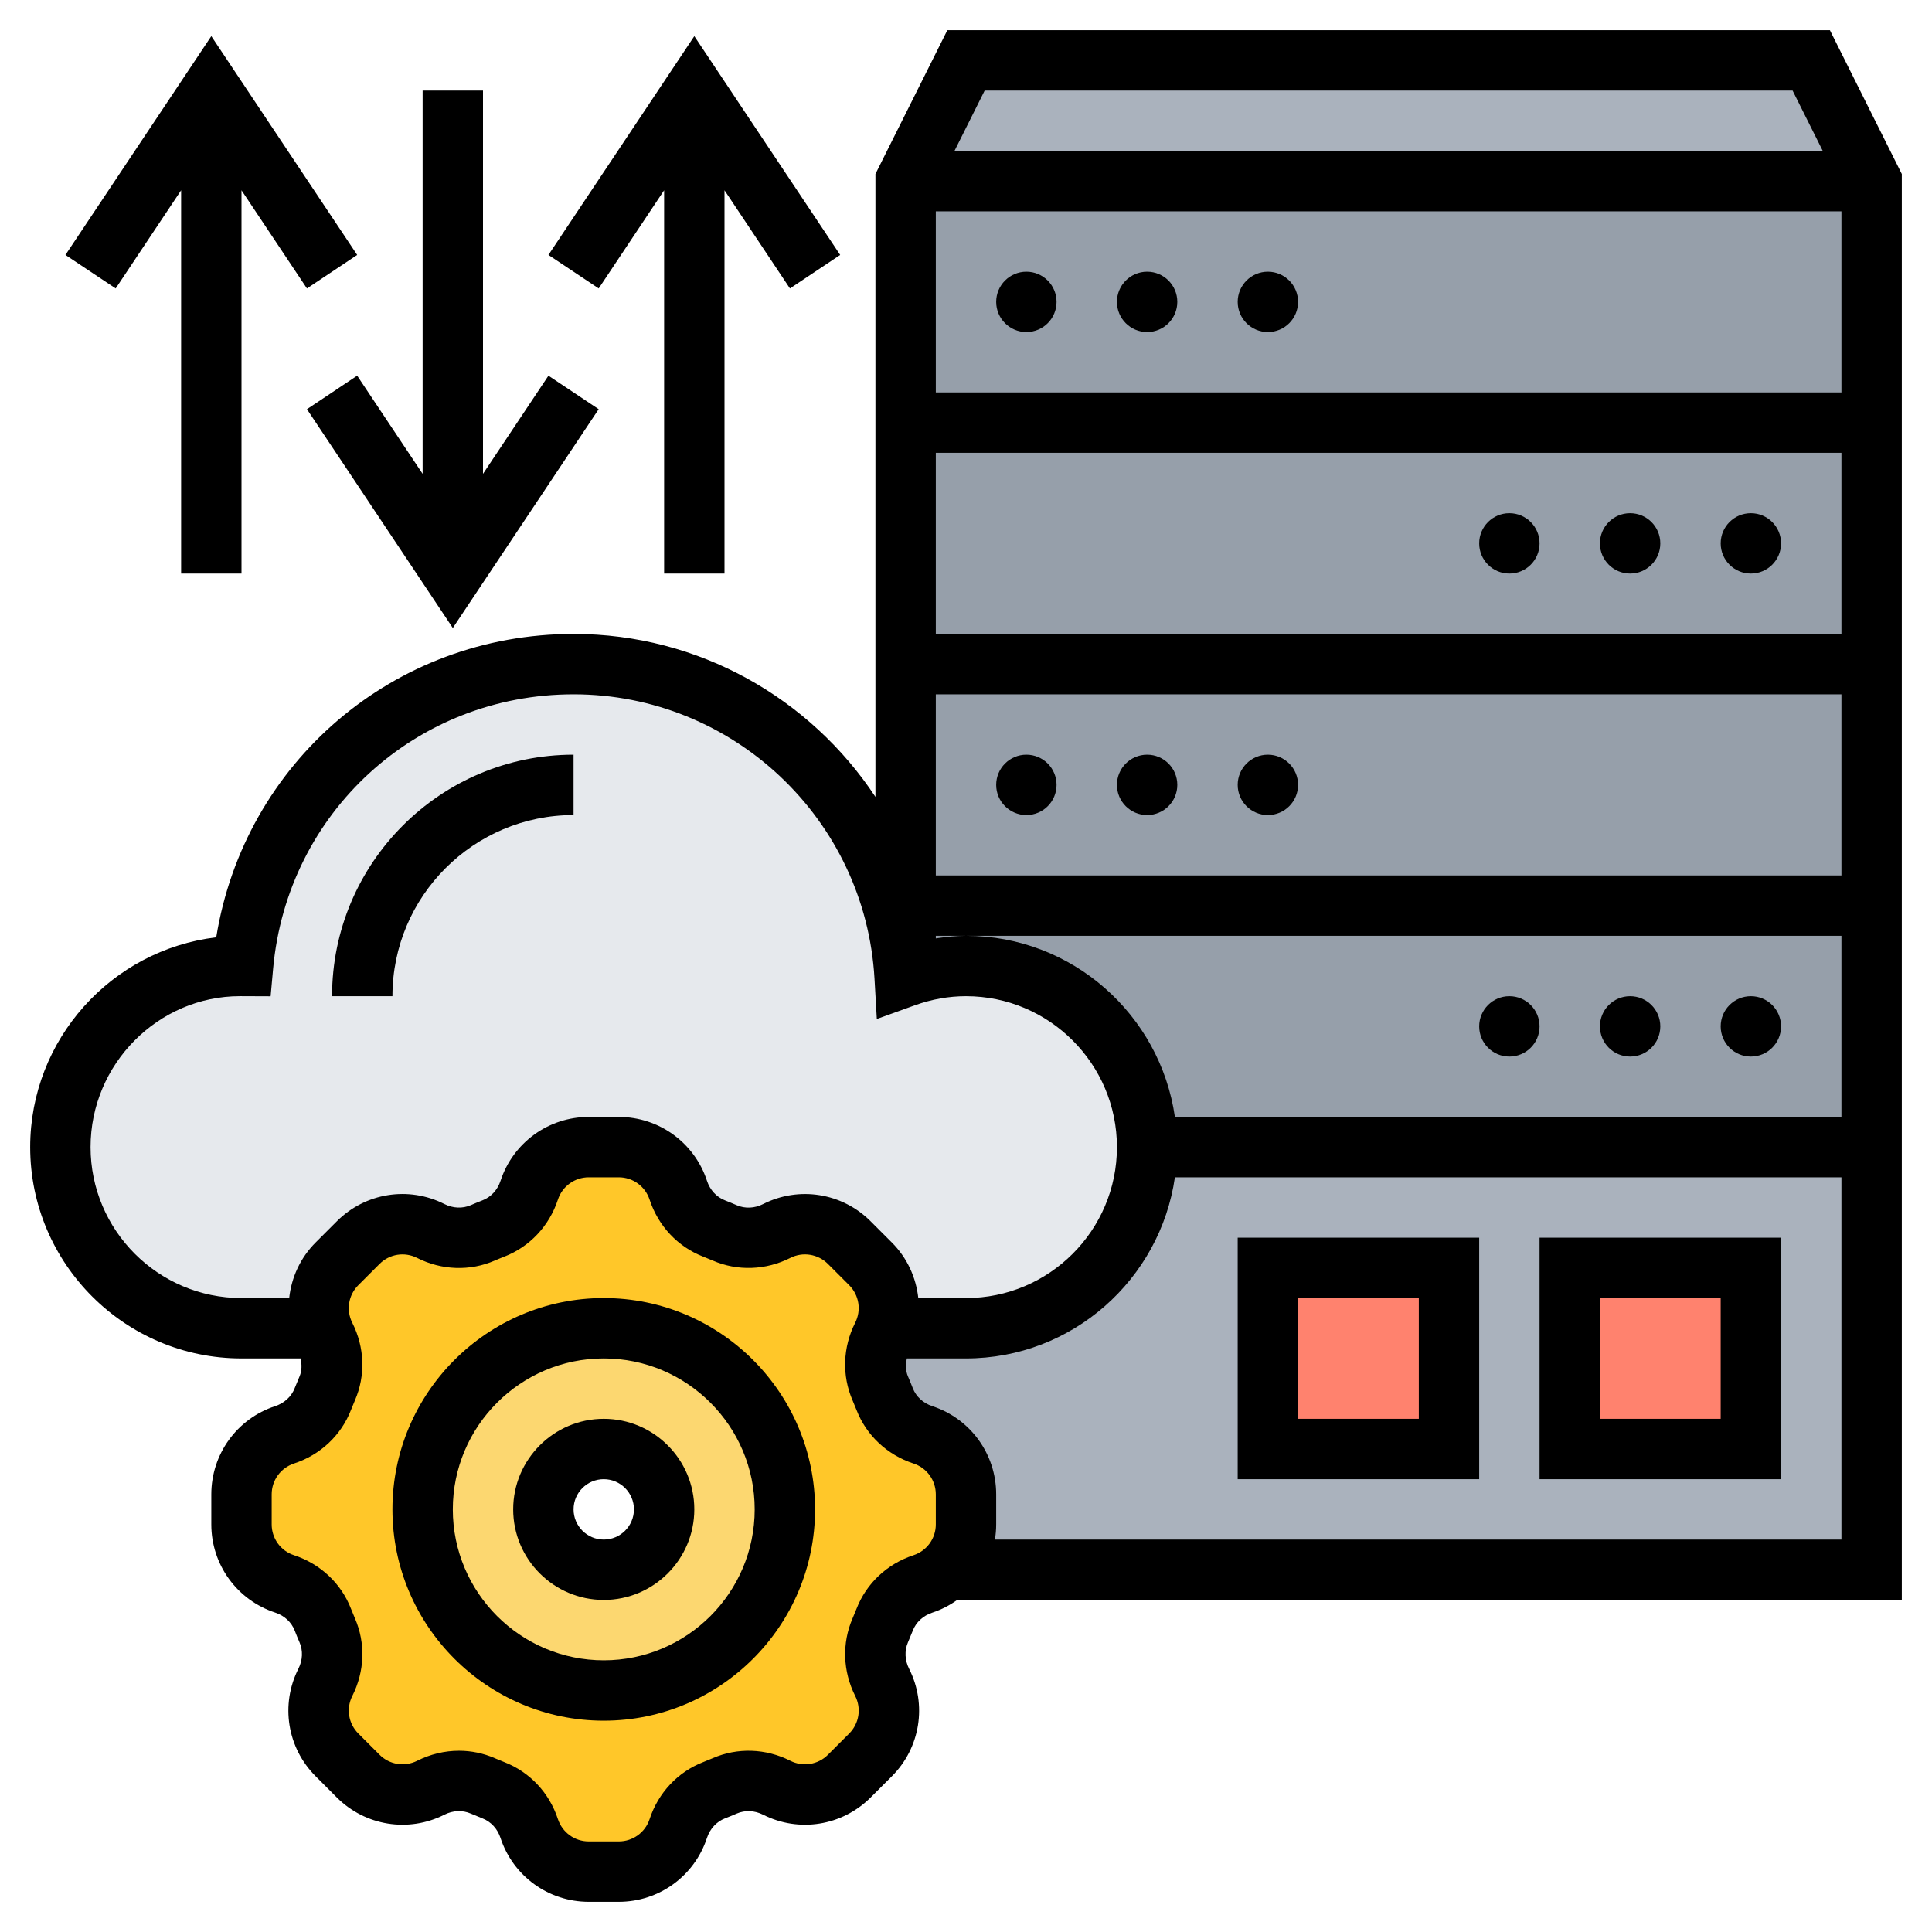 <svg id="Layer_5" enable-background="new 0 0 64 64" height="512" viewBox="0 0 64 64" width="512" xmlns="http://www.w3.org/2000/svg"><g><g><g><path d="m60 2 2 4h-32l2-4z" fill="#aab2bd"/></g><g><path d="m29.33 44h2.67c3.31 0 6-2.69 6-6h24v14h-30.65c.4-.38.65-.92.65-1.5v-1c0-.89-.58-1.69-1.43-1.97-.57-.19-1.04-.62-1.26-1.18-.05-.12-.1-.24-.15-.36-.24-.55-.21-1.18.06-1.72.04-.09.08-.18.11-.27z" fill="#aab2bd"/></g><g><path d="m30 6h32v32h-32z" fill="#969faa"/></g><g><path d="m52 42h6v6h-6z" fill="#ff826e"/></g><g><path d="m42 42h6v6h-6z" fill="#ff826e"/></g><g><path d="m25.73 40.78c-.29.15-.61.22-.93.22-.27 0-.54-.05-.79-.16-.12-.05-.24-.1-.36-.15-.56-.22-.99-.69-1.18-1.26-.28-.85-1.08-1.43-1.97-1.43h-1c-.89 0-1.69.58-1.97 1.43-.19.57-.62 1.04-1.18 1.26-.12.05-.24.1-.36.15-.55.24-1.18.21-1.72-.06-.3-.15-.62-.23-.94-.23-.53 0-1.06.21-1.46.61l-.71.71c-.56.56-.75 1.39-.49 2.13h-2.67c-3.31 0-6-2.69-6-6s2.69-6 6-6h.05c.51-5.6 5.21-10 10.95-10s10.43 4.39 10.94 10c.01.12.02.24.03.36.63-.23 1.32-.36 2.03-.36 3.31 0 6 2.69 6 6s-2.69 6-6 6h-2.67c.08-.22.12-.44.12-.67 0-.53-.21-1.06-.61-1.46l-.71-.71c-.63-.63-1.6-.79-2.4-.38z" fill="#e6e9ed"/></g><g><path d="m32 49.5v1c0 .58-.25 1.12-.65 1.5-.22.21-.48.37-.78.47-.57.19-1.04.62-1.26 1.18-.05.12-.1.24-.15.36-.11.25-.16.52-.16.79 0 .32.07.64.22.93.41.8.25 1.77-.38 2.4l-.71.71c-.4.4-.93.61-1.46.61-.32 0-.64-.08-.94-.23-.54-.27-1.17-.3-1.72-.06-.12.05-.24.1-.36.15-.56.22-.99.69-1.18 1.26-.28.85-1.08 1.43-1.97 1.43h-1c-.89 0-1.69-.58-1.97-1.43-.19-.57-.62-1.04-1.18-1.26-.12-.05-.24-.1-.36-.15-.25-.11-.52-.16-.79-.16-.32 0-.64.07-.93.22-.8.41-1.77.25-2.4-.38l-.71-.71c-.4-.4-.61-.93-.61-1.46 0-.32.08-.64.23-.94.27-.54.3-1.17.06-1.72-.05-.12-.1-.24-.15-.36-.22-.56-.69-.99-1.26-1.18-.85-.28-1.43-1.08-1.43-1.97v-1c0-.89.58-1.69 1.43-1.97.57-.19 1.04-.62 1.26-1.18l.15-.36c.11-.25.16-.52.16-.79 0-.32-.07-.64-.22-.93-.04-.09-.08-.18-.11-.27-.26-.74-.07-1.57.49-2.13l.71-.71c.4-.4.93-.61 1.46-.61.32 0 .64.08.94.23.54.27 1.17.3 1.72.06.12-.05.24-.1.36-.15.56-.22.99-.69 1.18-1.26.28-.85 1.08-1.43 1.97-1.43h1c.89 0 1.69.58 1.97 1.43.19.57.62 1.04 1.18 1.26.12.05.24.1.36.15.25.11.52.16.79.16.32 0 .64-.07.93-.22.8-.41 1.77-.25 2.4.38l.71.71c.4.4.61.93.61 1.46 0 .23-.04.45-.12.67-.03.09-.07.18-.11.27-.27.54-.3 1.17-.06 1.72.05.12.1.24.15.36.22.56.69.99 1.26 1.18.85.28 1.43 1.08 1.43 1.97zm-6 .5c0-3.31-2.69-6-6-6s-6 2.69-6 6 2.69 6 6 6 6-2.69 6-6z" fill="#ffc729"/></g><g><path d="m20 44c3.31 0 6 2.69 6 6s-2.69 6-6 6-6-2.69-6-6 2.69-6 6-6zm2 6c0-1.1-.9-2-2-2s-2 .9-2 2 .9 2 2 2 2-.9 2-2z" fill="#fcd770"/></g></g><g><path d="m20 43c-3.86 0-7 3.14-7 7s3.14 7 7 7 7-3.14 7-7-3.14-7-7-7zm0 12c-2.757 0-5-2.243-5-5s2.243-5 5-5 5 2.243 5 5-2.243 5-5 5z"/><path d="m20 47c-1.654 0-3 1.346-3 3s1.346 3 3 3 3-1.346 3-3-1.346-3-3-3zm0 4c-.551 0-1-.449-1-1s.449-1 1-1 1 .449 1 1-.449 1-1 1z"/><path d="m63 5.764-2.382-4.764h-29.236l-2.382 4.764v20.634c-2.152-3.258-5.839-5.398-10-5.398-5.958 0-10.902 4.263-11.837 10.05-3.467.415-6.163 3.374-6.163 6.95 0 3.86 3.14 7 7 7h1.959c.041.203.044.408-.036.595-.056.129-.11.26-.161.39-.108.28-.345.497-.648.596-1.264.416-2.114 1.59-2.114 2.921v.996c0 1.331.85 2.505 2.116 2.921.302.099.538.316.646.594.051.132.104.263.161.393.118.273.104.591-.038.873-.601 1.188-.372 2.62.57 3.561l.704.705c.942.941 2.373 1.171 3.561.57.282-.144.599-.157.874-.038.129.056.26.11.39.161.28.108.497.345.596.648.417 1.264 1.591 2.114 2.922 2.114h.996c1.331 0 2.505-.85 2.921-2.116.099-.302.316-.538.594-.646.132-.051.263-.104.393-.161.273-.119.592-.104.873.038 1.188.601 2.619.371 3.561-.57l.705-.704c.942-.941 1.171-2.373.57-3.561-.143-.282-.156-.6-.038-.874.056-.129.11-.26.161-.39.108-.28.345-.497.648-.596.3-.099.575-.243.822-.419h31.292zm-24.08 31.236c-.488-3.387-3.401-6-6.92-6-.335 0-.668.037-1 .086v-.086h1 29v6zm-7.92-8v-6h30v6zm0-8v-6h30v6zm0-8v-6h30v6zm28.382-10 1 2h-28.764l1-2zm-56.382 35c0-2.757 2.243-5 4.95-5.001l1.015.004.082-.91c.466-5.184 4.745-9.093 9.953-9.093 5.286 0 9.665 4.137 9.969 9.418l.077 1.337 1.261-.454c.554-.2 1.124-.301 1.693-.301 2.757 0 5 2.243 5 5s-2.243 5-5 5h-1.58c-.074-.679-.367-1.332-.876-1.84l-.704-.704c-.942-.942-2.373-1.171-3.561-.57-.281.143-.599.157-.874.038-.128-.056-.259-.109-.39-.161-.279-.108-.497-.345-.596-.648-.416-1.265-1.59-2.115-2.921-2.115h-.996c-1.331 0-2.505.85-2.921 2.116-.099.302-.316.538-.596.646-.131.051-.261.104-.391.161-.273.118-.591.105-.873-.038-1.188-.601-2.619-.372-3.561.57l-.704.704c-.509.509-.802 1.162-.876 1.841h-1.58c-2.757 0-5-2.243-5-5zm28 12.498c0 .465-.297.875-.74 1.021-.872.286-1.56.932-1.886 1.772-.042.107-.086.214-.131.318-.356.82-.325 1.757.087 2.572.21.415.13.915-.199 1.244l-.705.705c-.329.329-.83.409-1.244.199-.814-.412-1.752-.443-2.571-.087-.105.045-.212.089-.321.132-.839.326-1.484 1.014-1.771 1.887-.145.442-.556.739-1.021.739h-.996c-.465 0-.875-.297-1.021-.74-.286-.872-.932-1.56-1.772-1.886-.107-.042-.214-.086-.318-.131-.378-.165-.781-.247-1.186-.247-.473 0-.947.112-1.386.333-.416.209-.916.13-1.244-.199l-.705-.705c-.329-.329-.409-.829-.199-1.244.412-.815.443-1.752.087-2.571-.045-.105-.089-.212-.132-.321-.326-.839-1.014-1.484-1.887-1.771-.442-.144-.739-.555-.739-1.02v-.996c0-.465.297-.875.739-1.021.873-.286 1.561-.932 1.887-1.772.042-.107.086-.214.131-.318.356-.82.325-1.757-.087-2.572-.21-.415-.13-.916.199-1.245l.704-.704c.329-.33.829-.411 1.245-.199.815.412 1.754.443 2.571.087.106-.046.213-.09.32-.131.839-.327 1.485-1.015 1.772-1.887.145-.443.556-.74 1.021-.74h.996c.465 0 .875.297 1.021.74.287.872.932 1.56 1.771 1.886.107.042.214.086.319.131.819.356 1.757.324 2.572-.087.414-.211.915-.13 1.245.199l.704.704c.329.329.409.83.199 1.245-.412.815-.443 1.752-.087 2.571.045.105.089.212.132.321.326.839 1.014 1.484 1.887 1.771.442.145.739.556.739 1.021zm1.958.502c.027-.164.042-.332.042-.502v-.996c0-1.331-.85-2.505-2.116-2.921-.302-.099-.538-.316-.646-.594-.051-.132-.104-.263-.161-.393-.081-.186-.077-.391-.036-.594h1.959c3.519 0 6.432-2.613 6.92-6h22.08v12z"/><circle cx="34" cy="10" r="1"/><circle cx="38" cy="10" r="1"/><circle cx="42" cy="10" r="1"/><circle cx="58" cy="18" r="1"/><circle cx="54" cy="18" r="1"/><circle cx="50" cy="18" r="1"/><circle cx="34" cy="26" r="1"/><circle cx="38" cy="26" r="1"/><circle cx="42" cy="26" r="1"/><circle cx="58" cy="34" r="1"/><circle cx="54" cy="34" r="1"/><circle cx="50" cy="34" r="1"/><path d="m51 49h8v-8h-8zm2-6h4v4h-4z"/><path d="m41 49h8v-8h-8zm2-6h4v4h-4z"/><path d="m6 6.303v12.697h2v-12.697l2.168 3.252 1.664-1.11-4.832-7.248-4.832 7.248 1.664 1.11z"/><path d="m11.832 12.445-1.664 1.11 4.832 7.248 4.832-7.248-1.664-1.11-2.168 3.252v-12.697h-2v12.697z"/><path d="m22 6.303v12.697h2v-12.697l2.168 3.252 1.664-1.11-4.832-7.248-4.832 7.248 1.664 1.11z"/><path d="m19 27v-2c-4.411 0-8 3.589-8 8h2c0-3.309 2.691-6 6-6z"/></g></g></svg>